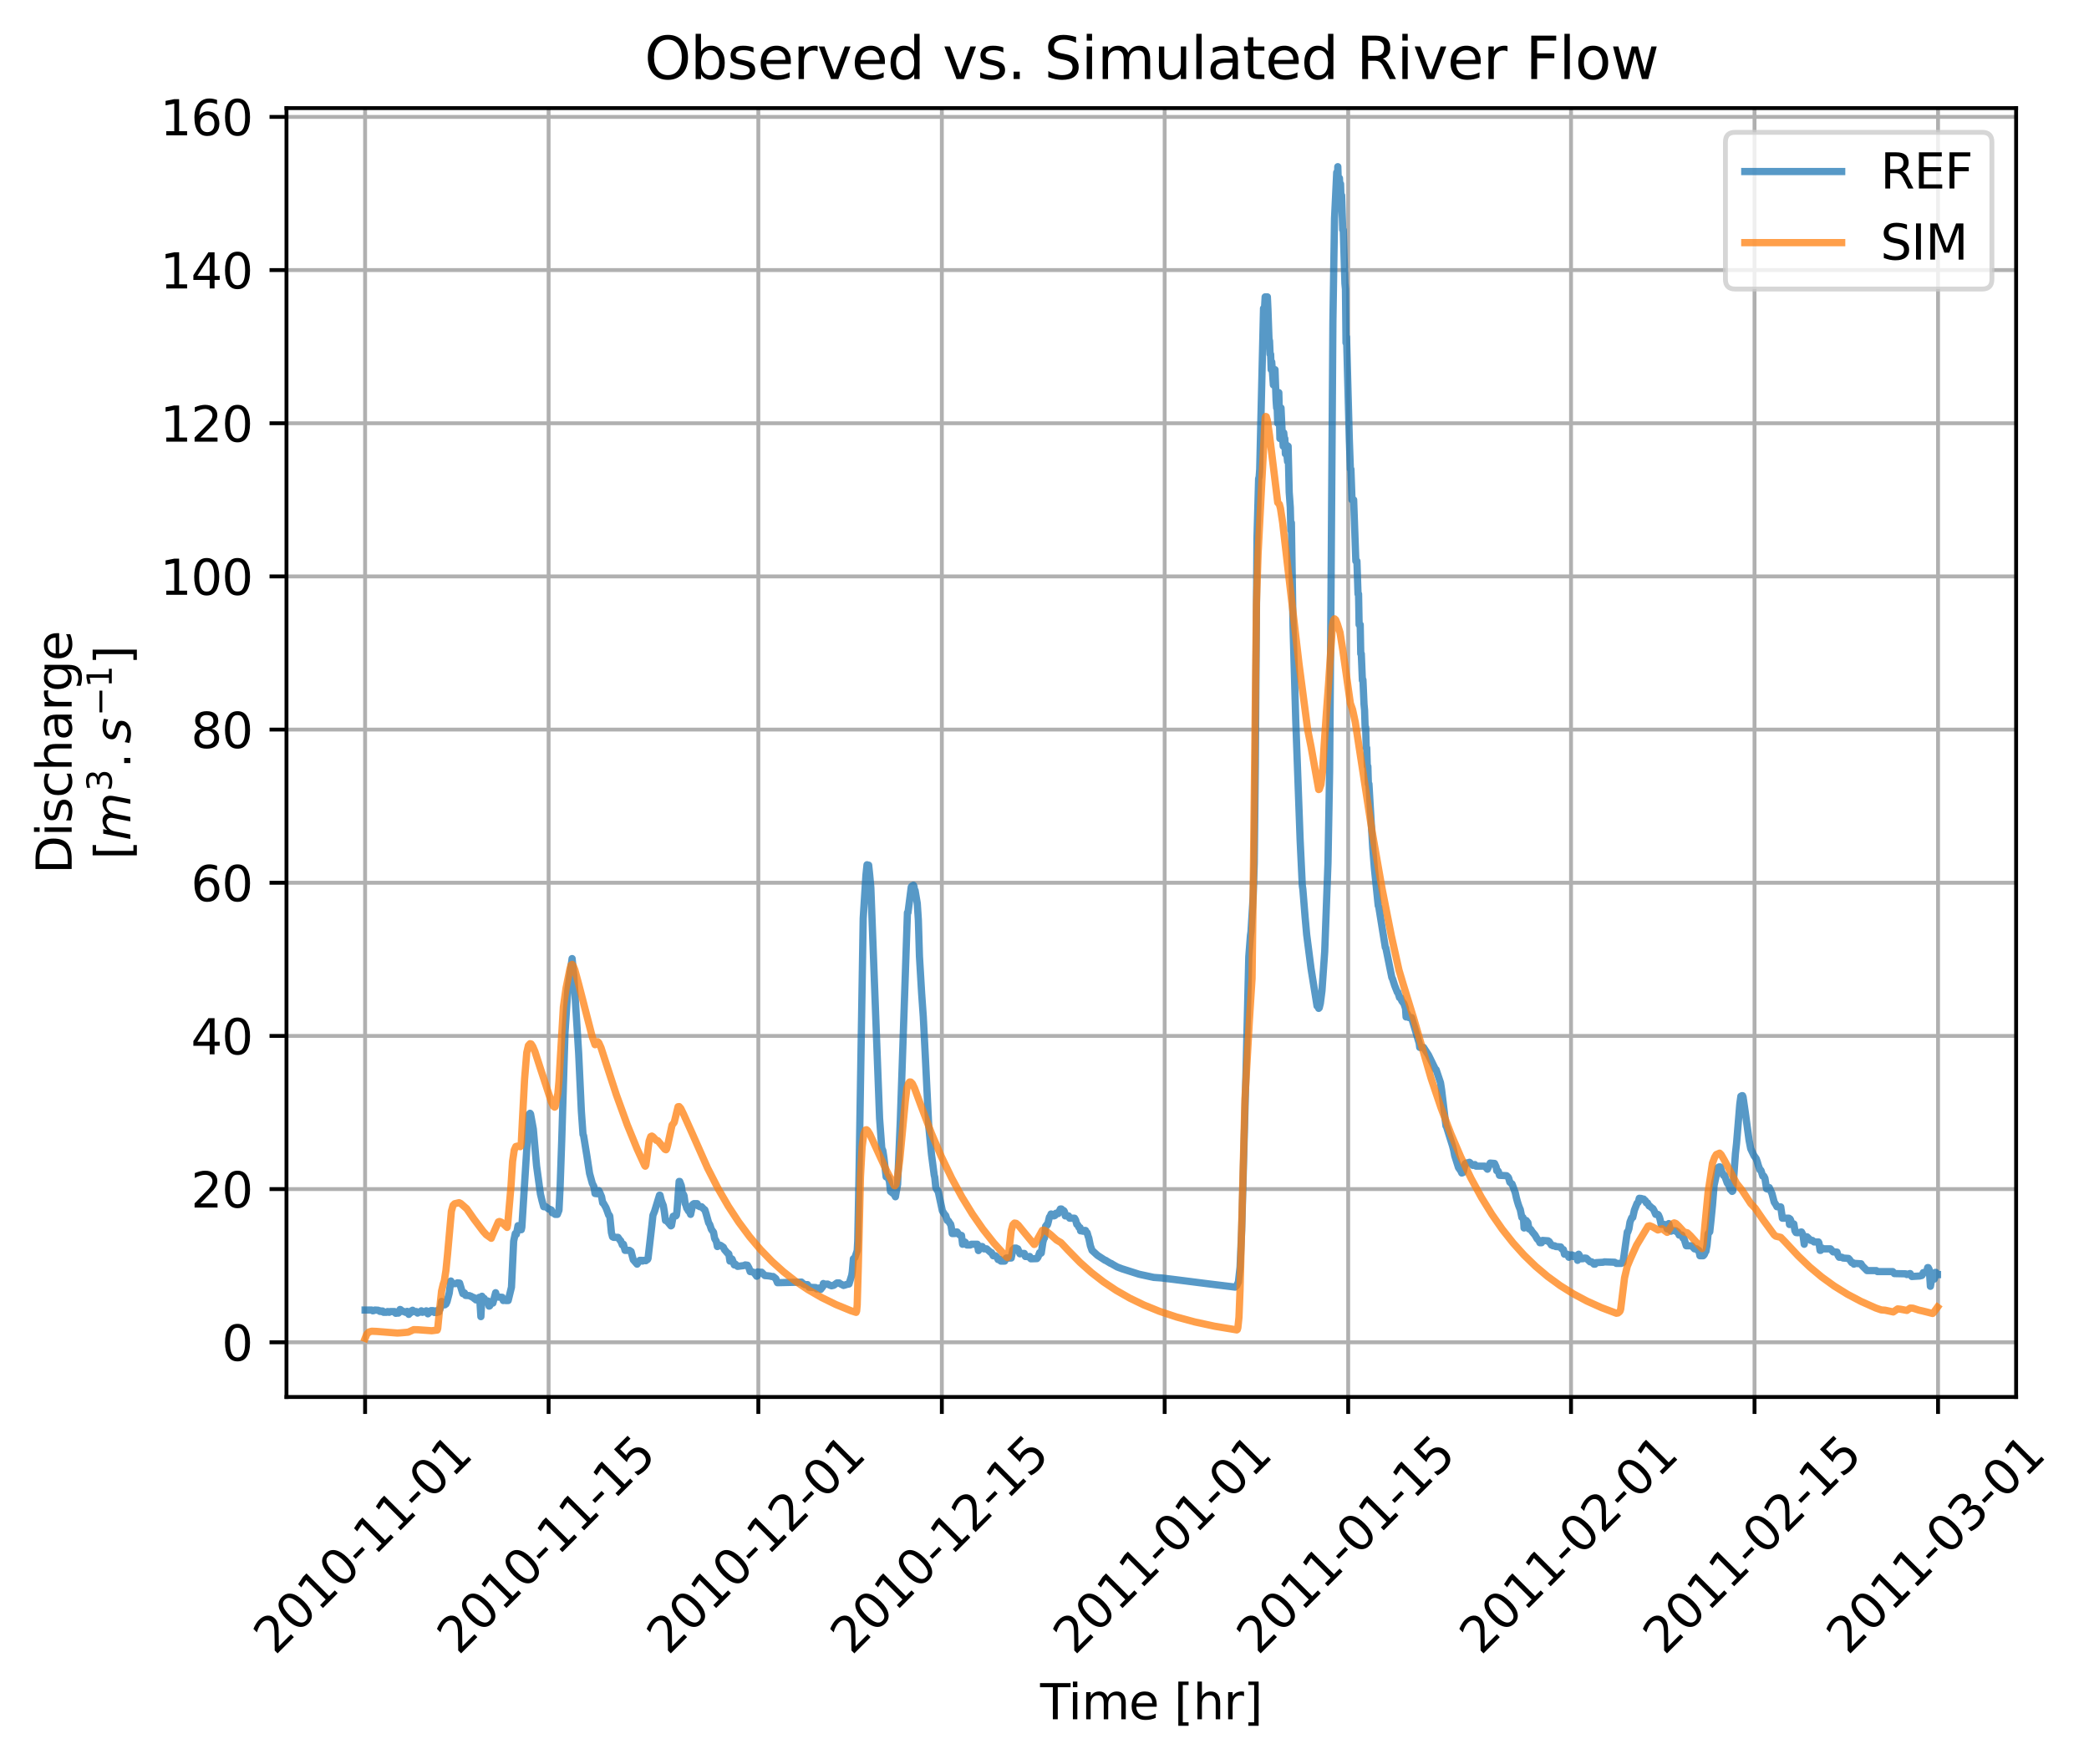 <?xml version="1.0" encoding="utf-8" standalone="no"?>
<!DOCTYPE svg PUBLIC "-//W3C//DTD SVG 1.1//EN"
  "http://www.w3.org/Graphics/SVG/1.1/DTD/svg11.dtd">
<svg xmlns:xlink="http://www.w3.org/1999/xlink" width="431.318pt" height="364.246pt" viewBox="0 0 431.318 364.246" xmlns="http://www.w3.org/2000/svg" version="1.1">
 <defs>
  <style type="text/css">*{stroke-linejoin: round; stroke-linecap: butt}</style>
 </defs>
 <g id="figure_1">
  <g id="patch_1">
   <path d="M 0 364.246 
L 431.318 364.246 
L 431.318 0 
L 0 0 
z
" style="fill: #ffffff"/>
  </g>
  <g id="axes_1">
   <g id="patch_2">
    <path d="M 59.15 288.43 
L 416.27 288.43 
L 416.27 22.318 
L 59.15 22.318 
z
" style="fill: #ffffff"/>
   </g>
   <g id="matplotlib.axis_1">
    <g id="xtick_1">
     <g id="line2d_1">
      <path d="M 75.382 288.43 
L 75.382 22.318 
" clip-path="url(#p072907ef38)" style="fill: none; stroke: #b0b0b0; stroke-width: 0.8; stroke-linecap: square"/>
     </g>
     <g id="line2d_2">
      <defs>
       <path id="m3bd51f52e2" d="M 0 0 
L 0 3.5 
" style="stroke: #000000; stroke-width: 0.8"/>
      </defs>
      <g>
       <use xlink:href="#m3bd51f52e2" x="75.382" y="288.43" style="stroke: #000000; stroke-width: 0.8"/>
      </g>
     </g>
     <g id="text_1">
      <!-- 2010-11-01 -->
      <g transform="translate(56.787 341.897) rotate(-45) scale(0.1 -0.1)">
       <defs>
        <path id="DejaVuSans-32" d="M 1228 531 
L 3431 531 
L 3431 0 
L 469 0 
L 469 531 
Q 828 903 1448 1529 
Q 2069 2156 2228 2338 
Q 2531 2678 2651 2914 
Q 2772 3150 2772 3378 
Q 2772 3750 2511 3984 
Q 2250 4219 1831 4219 
Q 1534 4219 1204 4116 
Q 875 4013 500 3803 
L 500 4441 
Q 881 4594 1212 4672 
Q 1544 4750 1819 4750 
Q 2544 4750 2975 4387 
Q 3406 4025 3406 3419 
Q 3406 3131 3298 2873 
Q 3191 2616 2906 2266 
Q 2828 2175 2409 1742 
Q 1991 1309 1228 531 
z
" transform="scale(0.016)"/>
        <path id="DejaVuSans-30" d="M 2034 4250 
Q 1547 4250 1301 3770 
Q 1056 3291 1056 2328 
Q 1056 1369 1301 889 
Q 1547 409 2034 409 
Q 2525 409 2770 889 
Q 3016 1369 3016 2328 
Q 3016 3291 2770 3770 
Q 2525 4250 2034 4250 
z
M 2034 4750 
Q 2819 4750 3233 4129 
Q 3647 3509 3647 2328 
Q 3647 1150 3233 529 
Q 2819 -91 2034 -91 
Q 1250 -91 836 529 
Q 422 1150 422 2328 
Q 422 3509 836 4129 
Q 1250 4750 2034 4750 
z
" transform="scale(0.016)"/>
        <path id="DejaVuSans-31" d="M 794 531 
L 1825 531 
L 1825 4091 
L 703 3866 
L 703 4441 
L 1819 4666 
L 2450 4666 
L 2450 531 
L 3481 531 
L 3481 0 
L 794 0 
L 794 531 
z
" transform="scale(0.016)"/>
        <path id="DejaVuSans-2d" d="M 313 2009 
L 1997 2009 
L 1997 1497 
L 313 1497 
L 313 2009 
z
" transform="scale(0.016)"/>
       </defs>
       <use xlink:href="#DejaVuSans-32"/>
       <use xlink:href="#DejaVuSans-30" x="63.623"/>
       <use xlink:href="#DejaVuSans-31" x="127.246"/>
       <use xlink:href="#DejaVuSans-30" x="190.869"/>
       <use xlink:href="#DejaVuSans-2d" x="254.492"/>
       <use xlink:href="#DejaVuSans-31" x="290.576"/>
       <use xlink:href="#DejaVuSans-31" x="354.199"/>
       <use xlink:href="#DejaVuSans-2d" x="417.822"/>
       <use xlink:href="#DejaVuSans-30" x="453.906"/>
       <use xlink:href="#DejaVuSans-31" x="517.529"/>
      </g>
     </g>
    </g>
    <g id="xtick_2">
     <g id="line2d_3">
      <path d="M 113.272 288.43 
L 113.272 22.318 
" clip-path="url(#p072907ef38)" style="fill: none; stroke: #b0b0b0; stroke-width: 0.8; stroke-linecap: square"/>
     </g>
     <g id="line2d_4">
      <g>
       <use xlink:href="#m3bd51f52e2" x="113.272" y="288.43" style="stroke: #000000; stroke-width: 0.8"/>
      </g>
     </g>
     <g id="text_2">
      <!-- 2010-11-15 -->
      <g transform="translate(94.676 341.897) rotate(-45) scale(0.1 -0.1)">
       <defs>
        <path id="DejaVuSans-35" d="M 691 4666 
L 3169 4666 
L 3169 4134 
L 1269 4134 
L 1269 2991 
Q 1406 3038 1543 3061 
Q 1681 3084 1819 3084 
Q 2600 3084 3056 2656 
Q 3513 2228 3513 1497 
Q 3513 744 3044 326 
Q 2575 -91 1722 -91 
Q 1428 -91 1123 -41 
Q 819 9 494 109 
L 494 744 
Q 775 591 1075 516 
Q 1375 441 1709 441 
Q 2250 441 2565 725 
Q 2881 1009 2881 1497 
Q 2881 1984 2565 2268 
Q 2250 2553 1709 2553 
Q 1456 2553 1204 2497 
Q 953 2441 691 2322 
L 691 4666 
z
" transform="scale(0.016)"/>
       </defs>
       <use xlink:href="#DejaVuSans-32"/>
       <use xlink:href="#DejaVuSans-30" x="63.623"/>
       <use xlink:href="#DejaVuSans-31" x="127.246"/>
       <use xlink:href="#DejaVuSans-30" x="190.869"/>
       <use xlink:href="#DejaVuSans-2d" x="254.492"/>
       <use xlink:href="#DejaVuSans-31" x="290.576"/>
       <use xlink:href="#DejaVuSans-31" x="354.199"/>
       <use xlink:href="#DejaVuSans-2d" x="417.822"/>
       <use xlink:href="#DejaVuSans-31" x="453.906"/>
       <use xlink:href="#DejaVuSans-35" x="517.529"/>
      </g>
     </g>
    </g>
    <g id="xtick_3">
     <g id="line2d_5">
      <path d="M 156.574 288.43 
L 156.574 22.318 
" clip-path="url(#p072907ef38)" style="fill: none; stroke: #b0b0b0; stroke-width: 0.8; stroke-linecap: square"/>
     </g>
     <g id="line2d_6">
      <g>
       <use xlink:href="#m3bd51f52e2" x="156.574" y="288.43" style="stroke: #000000; stroke-width: 0.8"/>
      </g>
     </g>
     <g id="text_3">
      <!-- 2010-12-01 -->
      <g transform="translate(137.978 341.897) rotate(-45) scale(0.1 -0.1)">
       <use xlink:href="#DejaVuSans-32"/>
       <use xlink:href="#DejaVuSans-30" x="63.623"/>
       <use xlink:href="#DejaVuSans-31" x="127.246"/>
       <use xlink:href="#DejaVuSans-30" x="190.869"/>
       <use xlink:href="#DejaVuSans-2d" x="254.492"/>
       <use xlink:href="#DejaVuSans-31" x="290.576"/>
       <use xlink:href="#DejaVuSans-32" x="354.199"/>
       <use xlink:href="#DejaVuSans-2d" x="417.822"/>
       <use xlink:href="#DejaVuSans-30" x="453.906"/>
       <use xlink:href="#DejaVuSans-31" x="517.529"/>
      </g>
     </g>
    </g>
    <g id="xtick_4">
     <g id="line2d_7">
      <path d="M 194.464 288.43 
L 194.464 22.318 
" clip-path="url(#p072907ef38)" style="fill: none; stroke: #b0b0b0; stroke-width: 0.8; stroke-linecap: square"/>
     </g>
     <g id="line2d_8">
      <g>
       <use xlink:href="#m3bd51f52e2" x="194.464" y="288.43" style="stroke: #000000; stroke-width: 0.8"/>
      </g>
     </g>
     <g id="text_4">
      <!-- 2010-12-15 -->
      <g transform="translate(175.868 341.897) rotate(-45) scale(0.1 -0.1)">
       <use xlink:href="#DejaVuSans-32"/>
       <use xlink:href="#DejaVuSans-30" x="63.623"/>
       <use xlink:href="#DejaVuSans-31" x="127.246"/>
       <use xlink:href="#DejaVuSans-30" x="190.869"/>
       <use xlink:href="#DejaVuSans-2d" x="254.492"/>
       <use xlink:href="#DejaVuSans-31" x="290.576"/>
       <use xlink:href="#DejaVuSans-32" x="354.199"/>
       <use xlink:href="#DejaVuSans-2d" x="417.822"/>
       <use xlink:href="#DejaVuSans-31" x="453.906"/>
       <use xlink:href="#DejaVuSans-35" x="517.529"/>
      </g>
     </g>
    </g>
    <g id="xtick_5">
     <g id="line2d_9">
      <path d="M 240.472 288.43 
L 240.472 22.318 
" clip-path="url(#p072907ef38)" style="fill: none; stroke: #b0b0b0; stroke-width: 0.8; stroke-linecap: square"/>
     </g>
     <g id="line2d_10">
      <g>
       <use xlink:href="#m3bd51f52e2" x="240.472" y="288.43" style="stroke: #000000; stroke-width: 0.8"/>
      </g>
     </g>
     <g id="text_5">
      <!-- 2011-01-01 -->
      <g transform="translate(221.877 341.897) rotate(-45) scale(0.1 -0.1)">
       <use xlink:href="#DejaVuSans-32"/>
       <use xlink:href="#DejaVuSans-30" x="63.623"/>
       <use xlink:href="#DejaVuSans-31" x="127.246"/>
       <use xlink:href="#DejaVuSans-31" x="190.869"/>
       <use xlink:href="#DejaVuSans-2d" x="254.492"/>
       <use xlink:href="#DejaVuSans-30" x="290.576"/>
       <use xlink:href="#DejaVuSans-31" x="354.199"/>
       <use xlink:href="#DejaVuSans-2d" x="417.822"/>
       <use xlink:href="#DejaVuSans-30" x="453.906"/>
       <use xlink:href="#DejaVuSans-31" x="517.529"/>
      </g>
     </g>
    </g>
    <g id="xtick_6">
     <g id="line2d_11">
      <path d="M 278.362 288.43 
L 278.362 22.318 
" clip-path="url(#p072907ef38)" style="fill: none; stroke: #b0b0b0; stroke-width: 0.8; stroke-linecap: square"/>
     </g>
     <g id="line2d_12">
      <g>
       <use xlink:href="#m3bd51f52e2" x="278.362" y="288.43" style="stroke: #000000; stroke-width: 0.8"/>
      </g>
     </g>
     <g id="text_6">
      <!-- 2011-01-15 -->
      <g transform="translate(259.766 341.897) rotate(-45) scale(0.1 -0.1)">
       <use xlink:href="#DejaVuSans-32"/>
       <use xlink:href="#DejaVuSans-30" x="63.623"/>
       <use xlink:href="#DejaVuSans-31" x="127.246"/>
       <use xlink:href="#DejaVuSans-31" x="190.869"/>
       <use xlink:href="#DejaVuSans-2d" x="254.492"/>
       <use xlink:href="#DejaVuSans-30" x="290.576"/>
       <use xlink:href="#DejaVuSans-31" x="354.199"/>
       <use xlink:href="#DejaVuSans-2d" x="417.822"/>
       <use xlink:href="#DejaVuSans-31" x="453.906"/>
       <use xlink:href="#DejaVuSans-35" x="517.529"/>
      </g>
     </g>
    </g>
    <g id="xtick_7">
     <g id="line2d_13">
      <path d="M 324.371 288.43 
L 324.371 22.318 
" clip-path="url(#p072907ef38)" style="fill: none; stroke: #b0b0b0; stroke-width: 0.8; stroke-linecap: square"/>
     </g>
     <g id="line2d_14">
      <g>
       <use xlink:href="#m3bd51f52e2" x="324.371" y="288.43" style="stroke: #000000; stroke-width: 0.8"/>
      </g>
     </g>
     <g id="text_7">
      <!-- 2011-02-01 -->
      <g transform="translate(305.775 341.897) rotate(-45) scale(0.1 -0.1)">
       <use xlink:href="#DejaVuSans-32"/>
       <use xlink:href="#DejaVuSans-30" x="63.623"/>
       <use xlink:href="#DejaVuSans-31" x="127.246"/>
       <use xlink:href="#DejaVuSans-31" x="190.869"/>
       <use xlink:href="#DejaVuSans-2d" x="254.492"/>
       <use xlink:href="#DejaVuSans-30" x="290.576"/>
       <use xlink:href="#DejaVuSans-32" x="354.199"/>
       <use xlink:href="#DejaVuSans-2d" x="417.822"/>
       <use xlink:href="#DejaVuSans-30" x="453.906"/>
       <use xlink:href="#DejaVuSans-31" x="517.529"/>
      </g>
     </g>
    </g>
    <g id="xtick_8">
     <g id="line2d_15">
      <path d="M 362.26 288.43 
L 362.26 22.318 
" clip-path="url(#p072907ef38)" style="fill: none; stroke: #b0b0b0; stroke-width: 0.8; stroke-linecap: square"/>
     </g>
     <g id="line2d_16">
      <g>
       <use xlink:href="#m3bd51f52e2" x="362.26" y="288.43" style="stroke: #000000; stroke-width: 0.8"/>
      </g>
     </g>
     <g id="text_8">
      <!-- 2011-02-15 -->
      <g transform="translate(343.664 341.897) rotate(-45) scale(0.1 -0.1)">
       <use xlink:href="#DejaVuSans-32"/>
       <use xlink:href="#DejaVuSans-30" x="63.623"/>
       <use xlink:href="#DejaVuSans-31" x="127.246"/>
       <use xlink:href="#DejaVuSans-31" x="190.869"/>
       <use xlink:href="#DejaVuSans-2d" x="254.492"/>
       <use xlink:href="#DejaVuSans-30" x="290.576"/>
       <use xlink:href="#DejaVuSans-32" x="354.199"/>
       <use xlink:href="#DejaVuSans-2d" x="417.822"/>
       <use xlink:href="#DejaVuSans-31" x="453.906"/>
       <use xlink:href="#DejaVuSans-35" x="517.529"/>
      </g>
     </g>
    </g>
    <g id="xtick_9">
     <g id="line2d_17">
      <path d="M 400.15 288.43 
L 400.15 22.318 
" clip-path="url(#p072907ef38)" style="fill: none; stroke: #b0b0b0; stroke-width: 0.8; stroke-linecap: square"/>
     </g>
     <g id="line2d_18">
      <g>
       <use xlink:href="#m3bd51f52e2" x="400.15" y="288.43" style="stroke: #000000; stroke-width: 0.8"/>
      </g>
     </g>
     <g id="text_9">
      <!-- 2011-03-01 -->
      <g transform="translate(381.554 341.897) rotate(-45) scale(0.1 -0.1)">
       <defs>
        <path id="DejaVuSans-33" d="M 2597 2516 
Q 3050 2419 3304 2112 
Q 3559 1806 3559 1356 
Q 3559 666 3084 287 
Q 2609 -91 1734 -91 
Q 1441 -91 1130 -33 
Q 819 25 488 141 
L 488 750 
Q 750 597 1062 519 
Q 1375 441 1716 441 
Q 2309 441 2620 675 
Q 2931 909 2931 1356 
Q 2931 1769 2642 2001 
Q 2353 2234 1838 2234 
L 1294 2234 
L 1294 2753 
L 1863 2753 
Q 2328 2753 2575 2939 
Q 2822 3125 2822 3475 
Q 2822 3834 2567 4026 
Q 2313 4219 1838 4219 
Q 1578 4219 1281 4162 
Q 984 4106 628 3988 
L 628 4550 
Q 988 4650 1302 4700 
Q 1616 4750 1894 4750 
Q 2613 4750 3031 4423 
Q 3450 4097 3450 3541 
Q 3450 3153 3228 2886 
Q 3006 2619 2597 2516 
z
" transform="scale(0.016)"/>
       </defs>
       <use xlink:href="#DejaVuSans-32"/>
       <use xlink:href="#DejaVuSans-30" x="63.623"/>
       <use xlink:href="#DejaVuSans-31" x="127.246"/>
       <use xlink:href="#DejaVuSans-31" x="190.869"/>
       <use xlink:href="#DejaVuSans-2d" x="254.492"/>
       <use xlink:href="#DejaVuSans-30" x="290.576"/>
       <use xlink:href="#DejaVuSans-33" x="354.199"/>
       <use xlink:href="#DejaVuSans-2d" x="417.822"/>
       <use xlink:href="#DejaVuSans-30" x="453.906"/>
       <use xlink:href="#DejaVuSans-31" x="517.529"/>
      </g>
     </g>
    </g>
    <g id="text_10">
     <!-- Time [hr] -->
     <g transform="translate(214.761 354.966) scale(0.1 -0.1)">
      <defs>
       <path id="DejaVuSans-54" d="M -19 4666 
L 3928 4666 
L 3928 4134 
L 2272 4134 
L 2272 0 
L 1638 0 
L 1638 4134 
L -19 4134 
L -19 4666 
z
" transform="scale(0.016)"/>
       <path id="DejaVuSans-69" d="M 603 3500 
L 1178 3500 
L 1178 0 
L 603 0 
L 603 3500 
z
M 603 4863 
L 1178 4863 
L 1178 4134 
L 603 4134 
L 603 4863 
z
" transform="scale(0.016)"/>
       <path id="DejaVuSans-6d" d="M 3328 2828 
Q 3544 3216 3844 3400 
Q 4144 3584 4550 3584 
Q 5097 3584 5394 3201 
Q 5691 2819 5691 2113 
L 5691 0 
L 5113 0 
L 5113 2094 
Q 5113 2597 4934 2840 
Q 4756 3084 4391 3084 
Q 3944 3084 3684 2787 
Q 3425 2491 3425 1978 
L 3425 0 
L 2847 0 
L 2847 2094 
Q 2847 2600 2669 2842 
Q 2491 3084 2119 3084 
Q 1678 3084 1418 2786 
Q 1159 2488 1159 1978 
L 1159 0 
L 581 0 
L 581 3500 
L 1159 3500 
L 1159 2956 
Q 1356 3278 1631 3431 
Q 1906 3584 2284 3584 
Q 2666 3584 2933 3390 
Q 3200 3197 3328 2828 
z
" transform="scale(0.016)"/>
       <path id="DejaVuSans-65" d="M 3597 1894 
L 3597 1613 
L 953 1613 
Q 991 1019 1311 708 
Q 1631 397 2203 397 
Q 2534 397 2845 478 
Q 3156 559 3463 722 
L 3463 178 
Q 3153 47 2828 -22 
Q 2503 -91 2169 -91 
Q 1331 -91 842 396 
Q 353 884 353 1716 
Q 353 2575 817 3079 
Q 1281 3584 2069 3584 
Q 2775 3584 3186 3129 
Q 3597 2675 3597 1894 
z
M 3022 2063 
Q 3016 2534 2758 2815 
Q 2500 3097 2075 3097 
Q 1594 3097 1305 2825 
Q 1016 2553 972 2059 
L 3022 2063 
z
" transform="scale(0.016)"/>
       <path id="DejaVuSans-20" transform="scale(0.016)"/>
       <path id="DejaVuSans-5b" d="M 550 4863 
L 1875 4863 
L 1875 4416 
L 1125 4416 
L 1125 -397 
L 1875 -397 
L 1875 -844 
L 550 -844 
L 550 4863 
z
" transform="scale(0.016)"/>
       <path id="DejaVuSans-68" d="M 3513 2113 
L 3513 0 
L 2938 0 
L 2938 2094 
Q 2938 2591 2744 2837 
Q 2550 3084 2163 3084 
Q 1697 3084 1428 2787 
Q 1159 2491 1159 1978 
L 1159 0 
L 581 0 
L 581 4863 
L 1159 4863 
L 1159 2956 
Q 1366 3272 1645 3428 
Q 1925 3584 2291 3584 
Q 2894 3584 3203 3211 
Q 3513 2838 3513 2113 
z
" transform="scale(0.016)"/>
       <path id="DejaVuSans-72" d="M 2631 2963 
Q 2534 3019 2420 3045 
Q 2306 3072 2169 3072 
Q 1681 3072 1420 2755 
Q 1159 2438 1159 1844 
L 1159 0 
L 581 0 
L 581 3500 
L 1159 3500 
L 1159 2956 
Q 1341 3275 1631 3429 
Q 1922 3584 2338 3584 
Q 2397 3584 2469 3576 
Q 2541 3569 2628 3553 
L 2631 2963 
z
" transform="scale(0.016)"/>
       <path id="DejaVuSans-5d" d="M 1947 4863 
L 1947 -844 
L 622 -844 
L 622 -397 
L 1369 -397 
L 1369 4416 
L 622 4416 
L 622 4863 
L 1947 4863 
z
" transform="scale(0.016)"/>
      </defs>
      <use xlink:href="#DejaVuSans-54"/>
      <use xlink:href="#DejaVuSans-69" x="57.959"/>
      <use xlink:href="#DejaVuSans-6d" x="85.742"/>
      <use xlink:href="#DejaVuSans-65" x="183.154"/>
      <use xlink:href="#DejaVuSans-20" x="244.678"/>
      <use xlink:href="#DejaVuSans-5b" x="276.465"/>
      <use xlink:href="#DejaVuSans-68" x="315.479"/>
      <use xlink:href="#DejaVuSans-72" x="378.857"/>
      <use xlink:href="#DejaVuSans-5d" x="419.971"/>
     </g>
    </g>
   </g>
   <g id="matplotlib.axis_2">
    <g id="ytick_1">
     <g id="line2d_19">
      <path d="M 59.15 277.134 
L 416.27 277.134 
" clip-path="url(#p072907ef38)" style="fill: none; stroke: #b0b0b0; stroke-width: 0.8; stroke-linecap: square"/>
     </g>
     <g id="line2d_20">
      <defs>
       <path id="mb13aeb20a6" d="M 0 0 
L -3.5 0 
" style="stroke: #000000; stroke-width: 0.8"/>
      </defs>
      <g>
       <use xlink:href="#mb13aeb20a6" x="59.15" y="277.134" style="stroke: #000000; stroke-width: 0.8"/>
      </g>
     </g>
     <g id="text_11">
      <!-- 0 -->
      <g transform="translate(45.787 280.933) scale(0.1 -0.1)">
       <use xlink:href="#DejaVuSans-30"/>
      </g>
     </g>
    </g>
    <g id="ytick_2">
     <g id="line2d_21">
      <path d="M 59.15 245.509 
L 416.27 245.509 
" clip-path="url(#p072907ef38)" style="fill: none; stroke: #b0b0b0; stroke-width: 0.8; stroke-linecap: square"/>
     </g>
     <g id="line2d_22">
      <g>
       <use xlink:href="#mb13aeb20a6" x="59.15" y="245.509" style="stroke: #000000; stroke-width: 0.8"/>
      </g>
     </g>
     <g id="text_12">
      <!-- 20 -->
      <g transform="translate(39.425 249.308) scale(0.1 -0.1)">
       <use xlink:href="#DejaVuSans-32"/>
       <use xlink:href="#DejaVuSans-30" x="63.623"/>
      </g>
     </g>
    </g>
    <g id="ytick_3">
     <g id="line2d_23">
      <path d="M 59.15 213.884 
L 416.27 213.884 
" clip-path="url(#p072907ef38)" style="fill: none; stroke: #b0b0b0; stroke-width: 0.8; stroke-linecap: square"/>
     </g>
     <g id="line2d_24">
      <g>
       <use xlink:href="#mb13aeb20a6" x="59.15" y="213.884" style="stroke: #000000; stroke-width: 0.8"/>
      </g>
     </g>
     <g id="text_13">
      <!-- 40 -->
      <g transform="translate(39.425 217.684) scale(0.1 -0.1)">
       <defs>
        <path id="DejaVuSans-34" d="M 2419 4116 
L 825 1625 
L 2419 1625 
L 2419 4116 
z
M 2253 4666 
L 3047 4666 
L 3047 1625 
L 3713 1625 
L 3713 1100 
L 3047 1100 
L 3047 0 
L 2419 0 
L 2419 1100 
L 313 1100 
L 313 1709 
L 2253 4666 
z
" transform="scale(0.016)"/>
       </defs>
       <use xlink:href="#DejaVuSans-34"/>
       <use xlink:href="#DejaVuSans-30" x="63.623"/>
      </g>
     </g>
    </g>
    <g id="ytick_4">
     <g id="line2d_25">
      <path d="M 59.15 182.26 
L 416.27 182.26 
" clip-path="url(#p072907ef38)" style="fill: none; stroke: #b0b0b0; stroke-width: 0.8; stroke-linecap: square"/>
     </g>
     <g id="line2d_26">
      <g>
       <use xlink:href="#mb13aeb20a6" x="59.15" y="182.26" style="stroke: #000000; stroke-width: 0.8"/>
      </g>
     </g>
     <g id="text_14">
      <!-- 60 -->
      <g transform="translate(39.425 186.059) scale(0.1 -0.1)">
       <defs>
        <path id="DejaVuSans-36" d="M 2113 2584 
Q 1688 2584 1439 2293 
Q 1191 2003 1191 1497 
Q 1191 994 1439 701 
Q 1688 409 2113 409 
Q 2538 409 2786 701 
Q 3034 994 3034 1497 
Q 3034 2003 2786 2293 
Q 2538 2584 2113 2584 
z
M 3366 4563 
L 3366 3988 
Q 3128 4100 2886 4159 
Q 2644 4219 2406 4219 
Q 1781 4219 1451 3797 
Q 1122 3375 1075 2522 
Q 1259 2794 1537 2939 
Q 1816 3084 2150 3084 
Q 2853 3084 3261 2657 
Q 3669 2231 3669 1497 
Q 3669 778 3244 343 
Q 2819 -91 2113 -91 
Q 1303 -91 875 529 
Q 447 1150 447 2328 
Q 447 3434 972 4092 
Q 1497 4750 2381 4750 
Q 2619 4750 2861 4703 
Q 3103 4656 3366 4563 
z
" transform="scale(0.016)"/>
       </defs>
       <use xlink:href="#DejaVuSans-36"/>
       <use xlink:href="#DejaVuSans-30" x="63.623"/>
      </g>
     </g>
    </g>
    <g id="ytick_5">
     <g id="line2d_27">
      <path d="M 59.15 150.635 
L 416.27 150.635 
" clip-path="url(#p072907ef38)" style="fill: none; stroke: #b0b0b0; stroke-width: 0.8; stroke-linecap: square"/>
     </g>
     <g id="line2d_28">
      <g>
       <use xlink:href="#mb13aeb20a6" x="59.15" y="150.635" style="stroke: #000000; stroke-width: 0.8"/>
      </g>
     </g>
     <g id="text_15">
      <!-- 80 -->
      <g transform="translate(39.425 154.434) scale(0.1 -0.1)">
       <defs>
        <path id="DejaVuSans-38" d="M 2034 2216 
Q 1584 2216 1326 1975 
Q 1069 1734 1069 1313 
Q 1069 891 1326 650 
Q 1584 409 2034 409 
Q 2484 409 2743 651 
Q 3003 894 3003 1313 
Q 3003 1734 2745 1975 
Q 2488 2216 2034 2216 
z
M 1403 2484 
Q 997 2584 770 2862 
Q 544 3141 544 3541 
Q 544 4100 942 4425 
Q 1341 4750 2034 4750 
Q 2731 4750 3128 4425 
Q 3525 4100 3525 3541 
Q 3525 3141 3298 2862 
Q 3072 2584 2669 2484 
Q 3125 2378 3379 2068 
Q 3634 1759 3634 1313 
Q 3634 634 3220 271 
Q 2806 -91 2034 -91 
Q 1263 -91 848 271 
Q 434 634 434 1313 
Q 434 1759 690 2068 
Q 947 2378 1403 2484 
z
M 1172 3481 
Q 1172 3119 1398 2916 
Q 1625 2713 2034 2713 
Q 2441 2713 2670 2916 
Q 2900 3119 2900 3481 
Q 2900 3844 2670 4047 
Q 2441 4250 2034 4250 
Q 1625 4250 1398 4047 
Q 1172 3844 1172 3481 
z
" transform="scale(0.016)"/>
       </defs>
       <use xlink:href="#DejaVuSans-38"/>
       <use xlink:href="#DejaVuSans-30" x="63.623"/>
      </g>
     </g>
    </g>
    <g id="ytick_6">
     <g id="line2d_29">
      <path d="M 59.15 119.01 
L 416.27 119.01 
" clip-path="url(#p072907ef38)" style="fill: none; stroke: #b0b0b0; stroke-width: 0.8; stroke-linecap: square"/>
     </g>
     <g id="line2d_30">
      <g>
       <use xlink:href="#mb13aeb20a6" x="59.15" y="119.01" style="stroke: #000000; stroke-width: 0.8"/>
      </g>
     </g>
     <g id="text_16">
      <!-- 100 -->
      <g transform="translate(33.062 122.809) scale(0.1 -0.1)">
       <use xlink:href="#DejaVuSans-31"/>
       <use xlink:href="#DejaVuSans-30" x="63.623"/>
       <use xlink:href="#DejaVuSans-30" x="127.246"/>
      </g>
     </g>
    </g>
    <g id="ytick_7">
     <g id="line2d_31">
      <path d="M 59.15 87.386 
L 416.27 87.386 
" clip-path="url(#p072907ef38)" style="fill: none; stroke: #b0b0b0; stroke-width: 0.8; stroke-linecap: square"/>
     </g>
     <g id="line2d_32">
      <g>
       <use xlink:href="#mb13aeb20a6" x="59.15" y="87.386" style="stroke: #000000; stroke-width: 0.8"/>
      </g>
     </g>
     <g id="text_17">
      <!-- 120 -->
      <g transform="translate(33.062 91.185) scale(0.1 -0.1)">
       <use xlink:href="#DejaVuSans-31"/>
       <use xlink:href="#DejaVuSans-32" x="63.623"/>
       <use xlink:href="#DejaVuSans-30" x="127.246"/>
      </g>
     </g>
    </g>
    <g id="ytick_8">
     <g id="line2d_33">
      <path d="M 59.15 55.761 
L 416.27 55.761 
" clip-path="url(#p072907ef38)" style="fill: none; stroke: #b0b0b0; stroke-width: 0.8; stroke-linecap: square"/>
     </g>
     <g id="line2d_34">
      <g>
       <use xlink:href="#mb13aeb20a6" x="59.15" y="55.761" style="stroke: #000000; stroke-width: 0.8"/>
      </g>
     </g>
     <g id="text_18">
      <!-- 140 -->
      <g transform="translate(33.062 59.56) scale(0.1 -0.1)">
       <use xlink:href="#DejaVuSans-31"/>
       <use xlink:href="#DejaVuSans-34" x="63.623"/>
       <use xlink:href="#DejaVuSans-30" x="127.246"/>
      </g>
     </g>
    </g>
    <g id="ytick_9">
     <g id="line2d_35">
      <path d="M 59.15 24.136 
L 416.27 24.136 
" clip-path="url(#p072907ef38)" style="fill: none; stroke: #b0b0b0; stroke-width: 0.8; stroke-linecap: square"/>
     </g>
     <g id="line2d_36">
      <g>
       <use xlink:href="#mb13aeb20a6" x="59.15" y="24.136" style="stroke: #000000; stroke-width: 0.8"/>
      </g>
     </g>
     <g id="text_19">
      <!-- 160 -->
      <g transform="translate(33.062 27.935) scale(0.1 -0.1)">
       <use xlink:href="#DejaVuSans-31"/>
       <use xlink:href="#DejaVuSans-36" x="63.623"/>
       <use xlink:href="#DejaVuSans-30" x="127.246"/>
      </g>
     </g>
    </g>
    <g id="text_20">
     <!-- Discharge -->
     <g transform="translate(14.798 180.419) rotate(-90) scale(0.1 -0.1)">
      <defs>
       <path id="DejaVuSans-44" d="M 1259 4147 
L 1259 519 
L 2022 519 
Q 2988 519 3436 956 
Q 3884 1394 3884 2338 
Q 3884 3275 3436 3711 
Q 2988 4147 2022 4147 
L 1259 4147 
z
M 628 4666 
L 1925 4666 
Q 3281 4666 3915 4102 
Q 4550 3538 4550 2338 
Q 4550 1131 3912 565 
Q 3275 0 1925 0 
L 628 0 
L 628 4666 
z
" transform="scale(0.016)"/>
       <path id="DejaVuSans-73" d="M 2834 3397 
L 2834 2853 
Q 2591 2978 2328 3040 
Q 2066 3103 1784 3103 
Q 1356 3103 1142 2972 
Q 928 2841 928 2578 
Q 928 2378 1081 2264 
Q 1234 2150 1697 2047 
L 1894 2003 
Q 2506 1872 2764 1633 
Q 3022 1394 3022 966 
Q 3022 478 2636 193 
Q 2250 -91 1575 -91 
Q 1294 -91 989 -36 
Q 684 19 347 128 
L 347 722 
Q 666 556 975 473 
Q 1284 391 1588 391 
Q 1994 391 2212 530 
Q 2431 669 2431 922 
Q 2431 1156 2273 1281 
Q 2116 1406 1581 1522 
L 1381 1569 
Q 847 1681 609 1914 
Q 372 2147 372 2553 
Q 372 3047 722 3315 
Q 1072 3584 1716 3584 
Q 2034 3584 2315 3537 
Q 2597 3491 2834 3397 
z
" transform="scale(0.016)"/>
       <path id="DejaVuSans-63" d="M 3122 3366 
L 3122 2828 
Q 2878 2963 2633 3030 
Q 2388 3097 2138 3097 
Q 1578 3097 1268 2742 
Q 959 2388 959 1747 
Q 959 1106 1268 751 
Q 1578 397 2138 397 
Q 2388 397 2633 464 
Q 2878 531 3122 666 
L 3122 134 
Q 2881 22 2623 -34 
Q 2366 -91 2075 -91 
Q 1284 -91 818 406 
Q 353 903 353 1747 
Q 353 2603 823 3093 
Q 1294 3584 2113 3584 
Q 2378 3584 2631 3529 
Q 2884 3475 3122 3366 
z
" transform="scale(0.016)"/>
       <path id="DejaVuSans-61" d="M 2194 1759 
Q 1497 1759 1228 1600 
Q 959 1441 959 1056 
Q 959 750 1161 570 
Q 1363 391 1709 391 
Q 2188 391 2477 730 
Q 2766 1069 2766 1631 
L 2766 1759 
L 2194 1759 
z
M 3341 1997 
L 3341 0 
L 2766 0 
L 2766 531 
Q 2569 213 2275 61 
Q 1981 -91 1556 -91 
Q 1019 -91 701 211 
Q 384 513 384 1019 
Q 384 1609 779 1909 
Q 1175 2209 1959 2209 
L 2766 2209 
L 2766 2266 
Q 2766 2663 2505 2880 
Q 2244 3097 1772 3097 
Q 1472 3097 1187 3025 
Q 903 2953 641 2809 
L 641 3341 
Q 956 3463 1253 3523 
Q 1550 3584 1831 3584 
Q 2591 3584 2966 3190 
Q 3341 2797 3341 1997 
z
" transform="scale(0.016)"/>
       <path id="DejaVuSans-67" d="M 2906 1791 
Q 2906 2416 2648 2759 
Q 2391 3103 1925 3103 
Q 1463 3103 1205 2759 
Q 947 2416 947 1791 
Q 947 1169 1205 825 
Q 1463 481 1925 481 
Q 2391 481 2648 825 
Q 2906 1169 2906 1791 
z
M 3481 434 
Q 3481 -459 3084 -895 
Q 2688 -1331 1869 -1331 
Q 1566 -1331 1297 -1286 
Q 1028 -1241 775 -1147 
L 775 -588 
Q 1028 -725 1275 -790 
Q 1522 -856 1778 -856 
Q 2344 -856 2625 -561 
Q 2906 -266 2906 331 
L 2906 616 
Q 2728 306 2450 153 
Q 2172 0 1784 0 
Q 1141 0 747 490 
Q 353 981 353 1791 
Q 353 2603 747 3093 
Q 1141 3584 1784 3584 
Q 2172 3584 2450 3431 
Q 2728 3278 2906 2969 
L 2906 3500 
L 3481 3500 
L 3481 434 
z
" transform="scale(0.016)"/>
      </defs>
      <use xlink:href="#DejaVuSans-44"/>
      <use xlink:href="#DejaVuSans-69" x="77.002"/>
      <use xlink:href="#DejaVuSans-73" x="104.785"/>
      <use xlink:href="#DejaVuSans-63" x="156.885"/>
      <use xlink:href="#DejaVuSans-68" x="211.865"/>
      <use xlink:href="#DejaVuSans-61" x="275.244"/>
      <use xlink:href="#DejaVuSans-72" x="336.523"/>
      <use xlink:href="#DejaVuSans-67" x="375.887"/>
      <use xlink:href="#DejaVuSans-65" x="439.363"/>
     </g>
     <!-- [$m^3.s^{-1}$] -->
     <g transform="translate(26.983 177.474) rotate(-90) scale(0.1 -0.1)">
      <defs>
       <path id="DejaVuSans-Oblique-6d" d="M 5747 2113 
L 5338 0 
L 4763 0 
L 5166 2094 
Q 5191 2228 5203 2325 
Q 5216 2422 5216 2491 
Q 5216 2772 5059 2928 
Q 4903 3084 4622 3084 
Q 4203 3084 3875 2770 
Q 3547 2456 3450 1953 
L 3066 0 
L 2491 0 
L 2900 2094 
Q 2925 2209 2937 2307 
Q 2950 2406 2950 2484 
Q 2950 2769 2794 2926 
Q 2638 3084 2363 3084 
Q 1938 3084 1609 2770 
Q 1281 2456 1184 1953 
L 800 0 
L 225 0 
L 909 3500 
L 1484 3500 
L 1375 2956 
Q 1609 3263 1923 3423 
Q 2238 3584 2597 3584 
Q 2978 3584 3223 3384 
Q 3469 3184 3519 2828 
Q 3781 3197 4126 3390 
Q 4472 3584 4856 3584 
Q 5306 3584 5551 3325 
Q 5797 3066 5797 2591 
Q 5797 2488 5784 2364 
Q 5772 2241 5747 2113 
z
" transform="scale(0.016)"/>
       <path id="DejaVuSans-2e" d="M 684 794 
L 1344 794 
L 1344 0 
L 684 0 
L 684 794 
z
" transform="scale(0.016)"/>
       <path id="DejaVuSans-Oblique-73" d="M 3200 3397 
L 3091 2853 
Q 2863 2978 2609 3040 
Q 2356 3103 2088 3103 
Q 1634 3103 1373 2948 
Q 1113 2794 1113 2528 
Q 1113 2219 1719 2053 
Q 1766 2041 1788 2034 
L 1972 1978 
Q 2547 1819 2739 1644 
Q 2931 1469 2931 1166 
Q 2931 609 2489 259 
Q 2047 -91 1331 -91 
Q 1053 -91 747 -37 
Q 441 16 72 128 
L 184 722 
Q 500 559 806 475 
Q 1113 391 1394 391 
Q 1816 391 2080 572 
Q 2344 753 2344 1031 
Q 2344 1331 1650 1516 
L 1591 1531 
L 1394 1581 
Q 956 1697 753 1886 
Q 550 2075 550 2369 
Q 550 2928 970 3256 
Q 1391 3584 2113 3584 
Q 2397 3584 2667 3537 
Q 2938 3491 3200 3397 
z
" transform="scale(0.016)"/>
       <path id="DejaVuSans-2212" d="M 678 2272 
L 4684 2272 
L 4684 1741 
L 678 1741 
L 678 2272 
z
" transform="scale(0.016)"/>
      </defs>
      <use xlink:href="#DejaVuSans-5b" transform="translate(0 0.766)"/>
      <use xlink:href="#DejaVuSans-Oblique-6d" transform="translate(39.014 0.766)"/>
      <use xlink:href="#DejaVuSans-33" transform="translate(141.076 39.047) scale(0.7)"/>
      <use xlink:href="#DejaVuSans-2e" transform="translate(188.346 0.766)"/>
      <use xlink:href="#DejaVuSans-Oblique-73" transform="translate(239.616 0.766)"/>
      <use xlink:href="#DejaVuSans-2212" transform="translate(296.365 39.047) scale(0.7)"/>
      <use xlink:href="#DejaVuSans-31" transform="translate(355.018 39.047) scale(0.7)"/>
      <use xlink:href="#DejaVuSans-5d" transform="translate(402.288 0.766)"/>
     </g>
    </g>
   </g>
   <g id="line2d_37">
    <path d="M 75.382 270.477 
L 76.736 270.477 
L 76.961 270.635 
L 77.187 270.595 
L 77.412 270.477 
L 78.089 270.516 
L 78.427 270.754 
L 78.54 270.635 
L 78.765 270.793 
L 78.878 270.793 
L 78.991 270.674 
L 79.216 270.951 
L 79.78 270.951 
L 80.006 270.793 
L 80.119 270.793 
L 80.344 270.951 
L 80.57 270.793 
L 81.472 270.793 
L 81.697 271.149 
L 81.81 271.149 
L 81.923 270.872 
L 82.148 271.109 
L 82.261 271.109 
L 82.487 270.833 
L 82.599 270.358 
L 82.712 270.398 
L 83.051 270.754 
L 83.163 270.714 
L 83.502 270.833 
L 83.727 270.951 
L 84.065 270.754 
L 84.404 271.375 
L 84.516 270.991 
L 84.742 271.07 
L 84.968 270.635 
L 85.08 270.635 
L 85.193 270.516 
L 85.419 270.793 
L 85.982 270.793 
L 86.208 271.109 
L 86.434 270.951 
L 86.772 270.912 
L 86.997 270.635 
L 87.223 270.951 
L 87.336 270.793 
L 87.561 270.872 
L 87.674 270.793 
L 87.787 270.872 
L 88.012 270.635 
L 88.351 271.26 
L 88.463 270.991 
L 88.576 271.07 
L 88.914 270.635 
L 89.027 270.595 
L 89.14 270.793 
L 89.365 270.595 
L 89.704 270.991 
L 89.929 270.635 
L 90.155 270.991 
L 90.493 270.674 
L 90.606 270.872 
L 90.719 270.279 
L 90.831 270.358 
L 91.057 269.681 
L 91.17 268.706 
L 91.282 268.75 
L 91.508 269.038 
L 91.621 269.196 
L 91.734 269.117 
L 91.846 269.402 
L 91.959 269.156 
L 92.072 269.236 
L 92.297 268.75 
L 92.748 266.995 
L 93.087 264.484 
L 93.312 265.053 
L 94.214 265.006 
L 94.44 264.863 
L 94.891 264.911 
L 95.342 266.402 
L 95.568 267.093 
L 95.68 267.093 
L 95.793 266.903 
L 95.906 266.951 
L 96.131 267.457 
L 96.921 267.501 
L 97.146 267.631 
L 97.259 267.631 
L 97.485 267.805 
L 97.71 267.852 
L 97.936 268.124 
L 98.048 267.994 
L 98.274 268.386 
L 98.387 268.081 
L 98.612 268.168 
L 98.725 268.168 
L 98.951 267.855 
L 99.063 268.342 
L 99.289 271.837 
L 99.514 267.631 
L 99.627 268.521 
L 99.74 268.567 
L 99.965 268.073 
L 100.417 268.864 
L 100.642 268.824 
L 100.755 268.611 
L 100.98 269.67 
L 101.093 269.631 
L 101.431 269.038 
L 101.77 269.038 
L 102.334 266.9 
L 102.559 267.76 
L 102.897 267.805 
L 103.687 267.849 
L 103.912 268.516 
L 104.138 268.429 
L 104.363 268.516 
L 104.927 268.516 
L 105.604 265.752 
L 106.055 256.261 
L 106.393 254.68 
L 106.619 254.838 
L 106.957 253.059 
L 107.183 253.415 
L 107.408 253.89 
L 107.634 253.89 
L 107.746 253.376 
L 109.212 230.092 
L 109.438 229.855 
L 109.551 230.013 
L 110.114 233.096 
L 110.791 240.726 
L 111.58 246.497 
L 111.919 247.92 
L 112.257 249.146 
L 112.708 249.146 
L 113.272 249.62 
L 113.497 249.66 
L 113.723 249.778 
L 113.836 249.818 
L 114.061 250.411 
L 114.287 250.411 
L 114.625 250.727 
L 115.076 250.727 
L 115.414 249.857 
L 115.64 245.272 
L 115.978 235.547 
L 116.655 213.291 
L 117.219 204.595 
L 118.121 197.914 
L 118.459 201.234 
L 119.474 217.403 
L 120.038 229.46 
L 120.376 234.243 
L 120.489 234.44 
L 121.166 238.591 
L 121.729 242.268 
L 122.293 244.323 
L 122.632 244.995 
L 122.857 246.418 
L 123.195 246.458 
L 123.308 246.458 
L 123.421 246.3 
L 123.646 245.825 
L 123.872 246.3 
L 124.21 247.09 
L 124.436 248.355 
L 124.549 248.355 
L 125 249.146 
L 125.112 249.344 
L 125.338 249.937 
L 125.676 250.885 
L 125.789 250.885 
L 125.902 251.083 
L 126.24 254.483 
L 126.466 255.352 
L 126.691 255.471 
L 127.593 255.471 
L 128.044 256.103 
L 128.157 256.182 
L 128.495 257.052 
L 128.608 257.052 
L 128.721 256.894 
L 129.059 258.159 
L 129.961 258.159 
L 130.3 258.396 
L 130.751 260.096 
L 131.54 261.005 
L 132.104 260.215 
L 132.442 260.215 
L 132.668 260.373 
L 132.893 260.215 
L 133.344 260.294 
L 133.57 260.056 
L 133.683 260.056 
L 133.795 259.859 
L 134.585 253.02 
L 134.81 250.925 
L 135.149 250.095 
L 136.164 246.774 
L 136.276 246.774 
L 136.502 247.723 
L 136.727 248.355 
L 136.953 248.909 
L 137.178 250.253 
L 137.404 251.992 
L 137.629 251.992 
L 138.532 253.099 
L 138.644 253.02 
L 138.983 251.122 
L 139.208 251.043 
L 139.547 251.043 
L 139.659 250.885 
L 139.772 250.055 
L 140.223 243.928 
L 140.336 243.928 
L 140.674 244.798 
L 140.9 246.458 
L 141.125 246.616 
L 141.238 246.893 
L 141.464 248.513 
L 141.576 248.672 
L 141.802 249.462 
L 141.915 249.581 
L 142.14 250.016 
L 142.366 250.213 
L 142.591 250.727 
L 143.042 248.672 
L 143.268 248.513 
L 143.944 248.513 
L 144.17 248.988 
L 144.283 248.988 
L 144.508 249.146 
L 144.847 249.146 
L 145.298 249.62 
L 145.523 249.778 
L 145.749 250.45 
L 146.312 252.467 
L 146.538 252.822 
L 146.876 253.811 
L 147.102 254.127 
L 147.327 254.443 
L 147.553 255.708 
L 147.778 256.103 
L 147.891 256.261 
L 148.117 257.368 
L 148.568 257.052 
L 148.793 257.131 
L 149.357 257.526 
L 149.583 258.001 
L 150.259 258.791 
L 150.372 258.791 
L 150.485 258.91 
L 150.71 260.373 
L 150.823 260.056 
L 150.936 259.819 
L 151.161 259.977 
L 151.613 261.163 
L 151.838 261.005 
L 152.289 261.464 
L 153.642 261.29 
L 153.868 261.163 
L 154.319 261.223 
L 154.657 261.832 
L 154.883 262.539 
L 155.334 262.583 
L 155.559 262.713 
L 155.672 262.713 
L 156.236 263.499 
L 156.349 263.445 
L 156.461 262.594 
L 156.687 262.681 
L 157.251 262.666 
L 157.927 263.361 
L 158.379 263.393 
L 159.055 263.472 
L 159.281 263.551 
L 159.619 263.551 
L 159.844 263.725 
L 160.183 264.002 
L 160.521 264.832 
L 165.144 264.721 
L 165.483 264.705 
L 165.821 265.069 
L 165.934 265.069 
L 166.159 265.243 
L 166.723 265.23 
L 167.062 265.781 
L 168.415 265.836 
L 168.64 266.113 
L 168.979 266.002 
L 169.204 265.907 
L 169.317 265.907 
L 169.43 266.226 
L 169.881 265.654 
L 169.993 265.006 
L 170.219 265.145 
L 170.896 265.116 
L 171.234 265.301 
L 171.459 265.385 
L 171.685 265.472 
L 172.136 265.369 
L 172.813 264.879 
L 173.264 264.879 
L 173.489 265.053 
L 173.94 265.275 
L 174.166 265.401 
L 174.504 265.306 
L 174.73 265.211 
L 175.293 265.101 
L 175.857 263.298 
L 175.97 262.586 
L 176.196 259.898 
L 176.421 259.74 
L 176.534 259.582 
L 176.985 258.238 
L 177.098 256.182 
L 177.323 244.758 
L 178.225 189.612 
L 178.789 180.718 
L 179.015 178.544 
L 179.24 178.781 
L 179.353 178.623 
L 179.579 180.757 
L 179.804 183.248 
L 181.608 230.883 
L 182.059 237.049 
L 182.285 237.563 
L 182.511 239.066 
L 182.962 242.979 
L 183.3 242.979 
L 183.638 243.928 
L 183.864 245.983 
L 184.653 246.616 
L 184.879 247.09 
L 185.33 244.521 
L 185.894 231.199 
L 187.359 188.426 
L 187.472 188.426 
L 188.149 183.129 
L 188.374 182.892 
L 188.487 182.892 
L 188.6 182.774 
L 188.713 183.011 
L 188.825 183.841 
L 188.938 183.841 
L 189.389 186.529 
L 189.615 189.968 
L 189.84 197.44 
L 190.291 205.069 
L 190.63 209.892 
L 191.081 218.707 
L 191.757 232.503 
L 192.321 238.314 
L 192.885 242.623 
L 192.998 243.058 
L 193.223 245.232 
L 193.562 245.825 
L 193.674 245.825 
L 194.577 250.016 
L 195.028 250.727 
L 195.253 250.964 
L 195.591 251.992 
L 195.817 252.071 
L 196.155 252.625 
L 196.268 252.743 
L 196.381 253.178 
L 196.606 254.68 
L 197.17 254.68 
L 197.396 254.364 
L 197.621 254.364 
L 197.96 254.838 
L 198.185 254.997 
L 198.523 255.076 
L 198.749 256.894 
L 198.862 256.854 
L 199.087 256.538 
L 199.2 256.42 
L 199.313 256.499 
L 199.651 257.052 
L 200.328 257.052 
L 200.553 256.894 
L 201.794 256.894 
L 202.019 258.199 
L 202.132 258.001 
L 202.357 257.368 
L 202.808 257.368 
L 203.147 257.843 
L 203.711 257.843 
L 204.613 258.633 
L 204.726 258.633 
L 205.064 259.266 
L 205.515 259.266 
L 205.853 259.582 
L 206.079 260.056 
L 206.417 259.977 
L 206.643 260.373 
L 207.432 260.373 
L 207.77 259.74 
L 208.785 259.74 
L 209.123 258.04 
L 209.236 258.001 
L 209.462 257.685 
L 209.574 257.685 
L 209.687 257.843 
L 209.8 257.685 
L 210.026 258.159 
L 210.138 257.843 
L 210.589 258.871 
L 210.702 258.791 
L 211.491 258.791 
L 211.717 259.424 
L 212.055 259.424 
L 212.281 259.503 
L 212.506 259.424 
L 212.619 259.424 
L 212.845 259.898 
L 214.085 259.859 
L 214.311 259.582 
L 214.649 258.633 
L 214.762 258.633 
L 214.874 258.791 
L 214.987 258.712 
L 215.326 256.459 
L 215.551 255.629 
L 215.664 255.589 
L 215.889 253.178 
L 216.002 253.099 
L 216.115 252.862 
L 216.228 252.941 
L 216.34 252.664 
L 216.679 251.281 
L 216.792 251.202 
L 217.017 250.648 
L 217.243 250.727 
L 217.355 250.727 
L 217.581 251.043 
L 217.806 250.964 
L 218.032 250.49 
L 218.257 250.569 
L 218.483 250.569 
L 218.934 249.62 
L 219.16 249.62 
L 219.385 249.937 
L 219.611 249.937 
L 219.723 250.055 
L 219.836 250.371 
L 219.949 251.043 
L 220.626 251.043 
L 220.851 251.518 
L 221.866 251.518 
L 222.092 251.913 
L 222.317 252.783 
L 222.43 252.783 
L 222.543 252.941 
L 222.768 253.415 
L 222.994 253.455 
L 223.106 254.127 
L 223.219 254.048 
L 223.558 254.206 
L 223.896 254.048 
L 224.121 254.048 
L 224.347 254.522 
L 224.46 254.522 
L 224.685 255.313 
L 224.798 255.589 
L 225.136 257.21 
L 225.475 258.159 
L 226.602 259.187 
L 228.181 260.215 
L 228.294 260.215 
L 228.519 260.373 
L 229.309 260.847 
L 229.421 260.847 
L 229.647 261.005 
L 230.662 261.582 
L 231.677 261.965 
L 235.172 263.08 
L 238.217 263.741 
L 239.796 263.851 
L 242.051 264.12 
L 249.381 265.053 
L 255.019 265.741 
L 255.358 265.417 
L 255.696 264.689 
L 256.034 261.635 
L 256.373 253.969 
L 257.275 220.921 
L 257.838 197.558 
L 258.177 193.17 
L 258.29 192.38 
L 258.741 185.106 
L 258.966 178.228 
L 259.192 157.751 
L 259.53 111.104 
L 259.868 98.849 
L 259.981 98.454 
L 260.094 96.873 
L 260.883 63.667 
L 260.996 65.248 
L 261.221 61.295 
L 261.334 63.667 
L 261.447 61.295 
L 261.673 61.295 
L 261.785 63.667 
L 262.011 69.992 
L 262.124 70.387 
L 262.236 73.154 
L 262.349 73.154 
L 262.462 76.317 
L 262.575 74.736 
L 262.8 77.898 
L 262.913 79.479 
L 263.026 79.479 
L 263.251 76.317 
L 263.477 82.642 
L 263.59 84.223 
L 263.702 84.223 
L 263.815 87.386 
L 264.041 81.061 
L 264.266 90.548 
L 264.492 84.223 
L 264.717 88.967 
L 264.943 92.129 
L 265.056 89.362 
L 265.168 90.548 
L 265.281 90.548 
L 265.394 93.71 
L 265.507 91.734 
L 265.845 95.292 
L 265.958 92.129 
L 266.183 101.617 
L 266.409 104.779 
L 266.522 109.523 
L 266.634 107.942 
L 266.973 129.328 
L 267.536 148.777 
L 268.439 173.444 
L 268.89 182.892 
L 269.002 183.604 
L 269.453 189.217 
L 269.792 192.973 
L 270.694 200.009 
L 271.934 207.718 
L 272.047 207.718 
L 272.16 207.836 
L 272.273 208.192 
L 272.385 208.073 
L 272.611 207.164 
L 272.949 204.555 
L 273.513 196.491 
L 274.19 178.148 
L 274.528 159.253 
L 274.753 131.265 
L 275.205 66.434 
L 275.543 45.087 
L 275.994 35.6 
L 276.107 39.158 
L 276.219 34.414 
L 276.332 37.972 
L 276.445 36.786 
L 276.558 36.786 
L 276.67 39.158 
L 276.783 37.972 
L 276.896 41.53 
L 277.009 40.344 
L 277.234 47.459 
L 277.347 47.459 
L 277.685 58.528 
L 277.798 59.714 
L 277.911 70.783 
L 278.024 69.597 
L 278.588 90.548 
L 278.813 96.873 
L 278.926 96.873 
L 279.151 103.198 
L 279.49 103.198 
L 279.941 115.848 
L 280.166 115.848 
L 280.392 122.647 
L 280.505 122.647 
L 280.617 128.972 
L 280.843 128.972 
L 280.956 134.981 
L 281.068 134.981 
L 281.294 140.476 
L 281.407 140.357 
L 281.632 145.417 
L 281.745 146.603 
L 281.858 150.161 
L 281.971 150.161 
L 282.083 154.43 
L 282.196 154.43 
L 282.309 158.225 
L 282.422 158.225 
L 282.534 161.862 
L 282.647 161.862 
L 282.873 165.775 
L 283.436 175.144 
L 283.775 179.334 
L 284.564 187.003 
L 284.677 187.241 
L 286.03 195.621 
L 286.143 195.74 
L 287.383 201.867 
L 287.496 202.025 
L 287.947 203.448 
L 288.511 204.871 
L 288.624 204.871 
L 288.962 205.978 
L 289.188 205.978 
L 289.413 206.611 
L 289.751 207.085 
L 289.864 207.204 
L 290.202 208.231 
L 290.315 209.971 
L 290.428 209.141 
L 290.541 209.259 
L 290.879 210.089 
L 291.443 210.089 
L 293.022 215.387 
L 293.134 216.256 
L 293.924 216.256 
L 294.939 217.837 
L 296.405 220.842 
L 296.517 220.842 
L 297.42 223.53 
L 297.645 224.953 
L 298.547 232.464 
L 298.66 232.622 
L 299.9 236.575 
L 300.126 237.445 
L 300.351 238.591 
L 301.141 241.082 
L 301.592 241.714 
L 301.817 242.189 
L 302.043 242.109 
L 302.156 241.912 
L 302.494 240.291 
L 302.72 240.133 
L 303.171 240.054 
L 303.396 239.975 
L 303.509 240.054 
L 303.734 240.291 
L 303.847 240.37 
L 304.073 240.607 
L 304.411 240.607 
L 304.524 240.449 
L 304.749 240.765 
L 306.554 240.765 
L 307.117 241.398 
L 307.681 240.133 
L 308.583 240.212 
L 308.922 240.963 
L 309.034 241.714 
L 309.26 241.714 
L 309.373 241.872 
L 309.598 242.663 
L 311.064 242.742 
L 311.403 243.058 
L 311.515 243.295 
L 311.741 244.086 
L 311.854 244.165 
L 312.079 244.402 
L 312.192 244.442 
L 312.417 245.035 
L 312.869 246.3 
L 313.094 247.328 
L 313.32 248.158 
L 313.545 248.869 
L 313.771 249.462 
L 313.883 249.699 
L 314.222 251.36 
L 314.447 251.36 
L 314.56 251.676 
L 314.673 253.534 
L 314.786 253.455 
L 315.011 252.111 
L 315.124 251.992 
L 315.349 252.308 
L 315.462 252.427 
L 315.688 253.732 
L 316.026 253.811 
L 316.364 254.324 
L 316.928 254.997 
L 317.379 255.787 
L 317.717 256.103 
L 317.943 256.578 
L 318.281 256.578 
L 318.507 256.103 
L 319.634 256.182 
L 319.747 256.38 
L 319.86 256.341 
L 320.311 257.052 
L 320.424 257.052 
L 320.649 257.21 
L 320.988 257.21 
L 321.213 257.368 
L 322.228 257.447 
L 322.454 257.843 
L 322.679 258.001 
L 322.792 258.001 
L 323.017 258.95 
L 323.581 258.95 
L 323.694 259.108 
L 323.92 259.582 
L 324.145 259.108 
L 324.596 259.108 
L 324.822 259.424 
L 325.047 259.266 
L 325.498 259.266 
L 325.611 259.464 
L 325.724 260.215 
L 325.837 259.859 
L 325.949 258.95 
L 326.062 259.108 
L 326.288 259.622 
L 326.513 259.898 
L 326.964 259.859 
L 327.19 259.74 
L 327.528 259.78 
L 328.318 260.531 
L 328.656 260.531 
L 329.107 261.005 
L 329.332 261.005 
L 329.558 260.689 
L 331.024 260.61 
L 331.249 260.531 
L 333.392 260.61 
L 333.73 260.847 
L 334.745 260.847 
L 334.971 260.689 
L 335.083 260.689 
L 335.309 259.226 
L 335.986 254.364 
L 336.098 254.364 
L 336.324 253.692 
L 336.549 252.308 
L 336.888 251.439 
L 337.113 251.36 
L 337.452 249.857 
L 338.015 248.434 
L 338.241 248.237 
L 338.466 247.407 
L 338.918 247.446 
L 339.143 247.565 
L 339.369 247.565 
L 339.594 247.881 
L 339.707 247.881 
L 339.932 248.355 
L 340.158 248.355 
L 340.496 248.988 
L 340.609 248.988 
L 340.947 249.304 
L 341.173 249.462 
L 341.286 249.541 
L 341.511 249.937 
L 341.849 250.727 
L 342.301 250.727 
L 342.413 250.846 
L 342.639 251.36 
L 342.752 251.755 
L 342.977 252.783 
L 343.767 252.822 
L 343.992 252.941 
L 344.218 253.732 
L 344.443 253.771 
L 344.556 252.625 
L 344.894 254.048 
L 345.007 254.206 
L 345.232 254.048 
L 346.022 254.127 
L 346.247 254.364 
L 346.36 254.364 
L 346.473 254.483 
L 346.698 254.997 
L 347.262 254.997 
L 347.488 255.629 
L 347.601 255.629 
L 347.713 255.787 
L 348.164 257.21 
L 349.292 257.21 
L 349.856 257.843 
L 350.307 257.843 
L 350.532 258.159 
L 350.758 258.159 
L 350.984 259.266 
L 351.66 259.266 
L 351.886 259.029 
L 352.111 258.475 
L 352.224 258.357 
L 352.45 257.092 
L 352.675 254.72 
L 353.013 254.324 
L 353.239 252.269 
L 353.577 248.869 
L 353.915 244.718 
L 354.705 241.082 
L 354.93 240.924 
L 355.156 240.924 
L 355.269 241.161 
L 355.494 242.03 
L 355.607 242.109 
L 355.833 242.663 
L 356.058 242.663 
L 356.622 244.244 
L 356.96 244.718 
L 357.298 245.628 
L 357.411 245.667 
L 357.637 245.983 
L 357.75 245.904 
L 357.975 242.94 
L 358.313 238.196 
L 358.539 236.14 
L 359.216 227.957 
L 359.441 226.337 
L 359.667 226.218 
L 359.779 226.218 
L 359.892 226.495 
L 360.343 229.618 
L 361.133 235.429 
L 361.471 237.168 
L 362.147 238.591 
L 362.599 239.224 
L 362.824 239.856 
L 363.05 240.647 
L 363.388 241.556 
L 363.501 241.556 
L 363.613 241.714 
L 363.952 242.821 
L 364.177 242.821 
L 364.403 243.256 
L 364.741 245.43 
L 364.967 245.509 
L 365.079 245.509 
L 365.305 245.193 
L 365.869 246.458 
L 366.32 248.197 
L 366.658 248.711 
L 366.884 249.146 
L 367.673 249.185 
L 368.011 251.518 
L 369.364 251.518 
L 369.477 252.822 
L 369.59 251.676 
L 369.703 251.874 
L 369.928 252.625 
L 370.379 252.704 
L 370.605 254.127 
L 370.83 254.483 
L 371.169 254.522 
L 371.62 254.443 
L 371.845 254.364 
L 371.958 254.364 
L 372.184 254.799 
L 372.296 255.234 
L 372.522 256.894 
L 372.635 255.945 
L 372.747 255.945 
L 373.086 255.352 
L 373.875 256.103 
L 374.213 256.103 
L 374.552 256.42 
L 375.454 256.42 
L 375.567 256.617 
L 375.792 258.159 
L 375.905 258.159 
L 376.243 257.685 
L 376.469 257.843 
L 377.935 257.843 
L 378.499 258.475 
L 379.288 258.515 
L 379.513 259.226 
L 379.739 259.582 
L 380.303 259.582 
L 380.528 259.74 
L 381.656 259.819 
L 381.882 260.056 
L 382.333 260.689 
L 382.558 260.689 
L 382.784 261.005 
L 383.009 260.847 
L 384.25 260.926 
L 384.475 261.321 
L 385.49 262.333 
L 387.407 262.333 
L 387.633 262.539 
L 390.79 262.539 
L 391.128 262.95 
L 393.497 263.001 
L 393.722 263.156 
L 394.06 263.053 
L 394.286 262.95 
L 394.399 262.95 
L 394.737 263.551 
L 396.428 263.448 
L 396.654 263.345 
L 396.767 263.358 
L 396.88 263.258 
L 397.105 262.745 
L 397.782 262.645 
L 398.007 261.717 
L 398.12 261.717 
L 398.345 262.136 
L 398.571 265.575 
L 398.797 264.389 
L 399.022 264.136 
L 399.36 264.089 
L 399.473 263.753 
L 399.586 262.705 
L 399.699 262.705 
L 399.924 263.156 
L 400.037 263.156 
L 400.037 263.156 
" clip-path="url(#p072907ef38)" style="fill: none; stroke: #1f77b4; stroke-opacity: 0.75; stroke-width: 1.5; stroke-linecap: square"/>
   </g>
   <g id="line2d_38">
    <path d="M 75.382 276.334 
L 75.721 275.489 
L 76.172 275.016 
L 76.736 274.853 
L 77.751 274.892 
L 82.036 275.229 
L 82.712 275.189 
L 83.502 275.12 
L 84.291 275.046 
L 85.419 274.526 
L 86.321 274.545 
L 89.14 274.753 
L 90.268 274.61 
L 90.38 274.256 
L 90.719 270.774 
L 91.17 266.559 
L 91.508 265.142 
L 91.734 264.476 
L 92.072 262.306 
L 92.41 258.913 
L 93.2 250.075 
L 93.538 248.863 
L 93.876 248.528 
L 94.778 248.311 
L 95.117 248.469 
L 96.357 249.553 
L 97.823 251.657 
L 99.74 254.199 
L 100.417 254.946 
L 100.868 255.263 
L 101.431 255.667 
L 101.657 255.098 
L 102.897 252.281 
L 103.123 252.195 
L 103.574 252.371 
L 104.138 252.895 
L 104.702 253.417 
L 104.814 252.87 
L 105.491 245.097 
L 105.829 239.784 
L 106.168 237.477 
L 106.506 236.719 
L 106.844 236.629 
L 107.295 236.717 
L 107.408 236.746 
L 107.521 236.583 
L 107.634 235.892 
L 107.859 231.388 
L 108.31 222.814 
L 108.761 217.326 
L 109.1 215.866 
L 109.438 215.493 
L 109.663 215.548 
L 110.002 216.062 
L 110.453 217.122 
L 111.58 220.607 
L 113.836 227.467 
L 114.287 228.414 
L 114.512 228.587 
L 114.625 228.496 
L 115.189 225.734 
L 115.414 223.183 
L 116.317 207.928 
L 116.88 203.971 
L 117.67 200.09 
L 117.895 199.272 
L 118.121 199.113 
L 118.346 199.375 
L 118.685 200.243 
L 119.474 203.164 
L 122.293 214.097 
L 122.857 215.694 
L 123.421 215.071 
L 123.646 215.31 
L 124.098 216.323 
L 125.112 219.459 
L 127.255 226.026 
L 129.51 232.239 
L 131.54 237.203 
L 133.119 240.661 
L 133.232 240.775 
L 133.344 240.581 
L 133.683 238.17 
L 134.021 235.613 
L 134.359 234.66 
L 134.585 234.557 
L 134.81 234.697 
L 135.487 235.427 
L 135.825 235.518 
L 136.276 236.057 
L 137.291 237.29 
L 137.517 237.384 
L 137.629 237.237 
L 137.855 236.422 
L 138.757 232.309 
L 139.208 231.73 
L 139.998 228.502 
L 140.223 228.471 
L 140.561 228.852 
L 141.125 230.017 
L 142.93 234.034 
L 146.087 241.151 
L 148.23 245.337 
L 150.372 249.036 
L 152.515 252.305 
L 154.77 255.337 
L 157.025 257.998 
L 159.393 260.443 
L 161.761 262.575 
L 164.242 264.518 
L 166.836 266.272 
L 169.655 267.904 
L 172.587 269.341 
L 175.745 270.639 
L 176.759 270.959 
L 176.872 270.676 
L 176.985 269.444 
L 177.21 261.741 
L 177.662 242.979 
L 178 236.822 
L 178.338 234.194 
L 178.676 233.319 
L 178.902 233.252 
L 179.128 233.42 
L 179.579 234.136 
L 180.706 236.611 
L 183.074 241.765 
L 184.653 244.797 
L 184.766 244.828 
L 184.991 244.525 
L 185.33 242.794 
L 185.781 239.364 
L 186.908 227.457 
L 187.247 224.71 
L 187.585 223.673 
L 187.811 223.394 
L 188.036 223.399 
L 188.374 223.739 
L 188.825 224.675 
L 190.066 228.043 
L 192.321 234.016 
L 194.351 238.783 
L 196.494 243.245 
L 198.636 247.188 
L 200.779 250.672 
L 202.921 253.751 
L 205.177 256.605 
L 207.432 259.111 
L 207.996 259.645 
L 208.108 259.587 
L 208.221 259.314 
L 208.447 257.036 
L 208.785 254.109 
L 209.123 252.885 
L 209.462 252.52 
L 209.8 252.579 
L 210.251 252.96 
L 211.379 254.34 
L 213.521 256.938 
L 213.634 256.904 
L 215.213 254.024 
L 215.551 253.971 
L 216.002 254.2 
L 216.904 254.902 
L 218.145 256.021 
L 219.047 256.552 
L 220.513 258.113 
L 222.994 260.646 
L 225.362 262.753 
L 227.843 264.672 
L 230.436 266.405 
L 233.255 268.016 
L 236.187 269.436 
L 239.345 270.718 
L 242.841 271.891 
L 246.675 272.932 
L 250.847 273.831 
L 255.358 274.581 
L 255.47 274.504 
L 255.583 274.124 
L 255.809 271.992 
L 256.034 266.334 
L 257.049 226.802 
L 257.951 210.887 
L 258.515 201.984 
L 258.741 184.209 
L 259.417 124.684 
L 259.756 114.373 
L 261.221 86.254 
L 261.334 85.989 
L 261.447 86.032 
L 261.673 86.794 
L 262.124 89.923 
L 263.815 103.76 
L 264.153 104.127 
L 264.379 104.957 
L 264.83 107.916 
L 265.958 117.719 
L 268.213 137.088 
L 270.017 150.768 
L 270.694 154.175 
L 271.596 159.247 
L 272.273 163.014 
L 272.385 162.968 
L 272.724 162.029 
L 273.062 159.335 
L 273.4 153.842 
L 273.851 147.3 
L 274.302 141.291 
L 275.092 129.343 
L 275.317 128.09 
L 275.543 127.765 
L 275.768 127.96 
L 276.107 128.79 
L 276.67 130.586 
L 277.234 134.117 
L 278.813 145.219 
L 279.264 146.507 
L 279.828 149.124 
L 280.843 155.733 
L 283.324 171.826 
L 285.354 183.464 
L 287.271 193.2 
L 288.849 200.293 
L 289.751 203.316 
L 291.217 208.102 
L 291.894 210.283 
L 295.502 222.722 
L 297.532 228.738 
L 299.562 234.089 
L 301.592 238.849 
L 303.734 243.303 
L 305.877 247.232 
L 308.02 250.711 
L 310.162 253.785 
L 312.417 256.635 
L 314.673 259.138 
L 317.041 261.437 
L 319.522 263.532 
L 322.115 265.423 
L 324.822 267.117 
L 327.641 268.622 
L 330.686 269.994 
L 333.73 271.14 
L 334.069 271.084 
L 334.407 270.81 
L 334.52 270.627 
L 334.632 270.231 
L 335.422 263.816 
L 335.986 261.444 
L 336.662 259.834 
L 337.903 257.093 
L 340.271 253.167 
L 340.609 253.069 
L 341.173 253.294 
L 342.301 253.947 
L 343.203 253.682 
L 343.767 254.129 
L 344.218 254.447 
L 344.443 254.093 
L 345.458 252.587 
L 345.684 252.484 
L 346.022 252.605 
L 346.586 253.148 
L 347.713 254.366 
L 348.39 254.534 
L 349.067 255.188 
L 351.435 257.789 
L 351.66 256.783 
L 351.998 253.141 
L 352.675 246.103 
L 353.126 243.196 
L 353.577 240.159 
L 354.028 238.943 
L 354.367 238.374 
L 355.043 238.081 
L 355.381 238.419 
L 356.058 239.592 
L 358.539 244.306 
L 359.667 245.723 
L 361.471 248.478 
L 362.373 249.434 
L 364.064 251.888 
L 366.32 254.962 
L 366.658 255.232 
L 367.673 255.472 
L 368.575 256.403 
L 371.282 259.304 
L 373.65 261.581 
L 376.13 263.656 
L 378.724 265.53 
L 381.43 267.209 
L 384.25 268.7 
L 387.294 270.059 
L 388.422 270.451 
L 389.211 270.507 
L 390.903 270.875 
L 391.805 270.245 
L 392.369 270.305 
L 393.722 270.556 
L 394.399 270.07 
L 394.962 270.096 
L 396.203 270.5 
L 396.88 270.649 
L 397.782 270.871 
L 399.022 271.19 
L 399.248 270.973 
L 400.037 269.888 
L 400.037 269.888 
" clip-path="url(#p072907ef38)" style="fill: none; stroke: #ff7f0e; stroke-opacity: 0.75; stroke-width: 1.5; stroke-linecap: square"/>
   </g>
   <g id="patch_3">
    <path d="M 59.15 288.43 
L 59.15 22.318 
" style="fill: none; stroke: #000000; stroke-width: 0.8; stroke-linejoin: miter; stroke-linecap: square"/>
   </g>
   <g id="patch_4">
    <path d="M 416.27 288.43 
L 416.27 22.318 
" style="fill: none; stroke: #000000; stroke-width: 0.8; stroke-linejoin: miter; stroke-linecap: square"/>
   </g>
   <g id="patch_5">
    <path d="M 59.15 288.43 
L 416.27 288.43 
" style="fill: none; stroke: #000000; stroke-width: 0.8; stroke-linejoin: miter; stroke-linecap: square"/>
   </g>
   <g id="patch_6">
    <path d="M 59.15 22.318 
L 416.27 22.318 
" style="fill: none; stroke: #000000; stroke-width: 0.8; stroke-linejoin: miter; stroke-linecap: square"/>
   </g>
   <g id="text_21">
    <!-- Observed vs. Simulated River Flow -->
    <g transform="translate(133.069 16.318) scale(0.12 -0.12)">
     <defs>
      <path id="DejaVuSans-4f" d="M 2522 4238 
Q 1834 4238 1429 3725 
Q 1025 3213 1025 2328 
Q 1025 1447 1429 934 
Q 1834 422 2522 422 
Q 3209 422 3611 934 
Q 4013 1447 4013 2328 
Q 4013 3213 3611 3725 
Q 3209 4238 2522 4238 
z
M 2522 4750 
Q 3503 4750 4090 4092 
Q 4678 3434 4678 2328 
Q 4678 1225 4090 567 
Q 3503 -91 2522 -91 
Q 1538 -91 948 565 
Q 359 1222 359 2328 
Q 359 3434 948 4092 
Q 1538 4750 2522 4750 
z
" transform="scale(0.016)"/>
      <path id="DejaVuSans-62" d="M 3116 1747 
Q 3116 2381 2855 2742 
Q 2594 3103 2138 3103 
Q 1681 3103 1420 2742 
Q 1159 2381 1159 1747 
Q 1159 1113 1420 752 
Q 1681 391 2138 391 
Q 2594 391 2855 752 
Q 3116 1113 3116 1747 
z
M 1159 2969 
Q 1341 3281 1617 3432 
Q 1894 3584 2278 3584 
Q 2916 3584 3314 3078 
Q 3713 2572 3713 1747 
Q 3713 922 3314 415 
Q 2916 -91 2278 -91 
Q 1894 -91 1617 61 
Q 1341 213 1159 525 
L 1159 0 
L 581 0 
L 581 4863 
L 1159 4863 
L 1159 2969 
z
" transform="scale(0.016)"/>
      <path id="DejaVuSans-76" d="M 191 3500 
L 800 3500 
L 1894 563 
L 2988 3500 
L 3597 3500 
L 2284 0 
L 1503 0 
L 191 3500 
z
" transform="scale(0.016)"/>
      <path id="DejaVuSans-64" d="M 2906 2969 
L 2906 4863 
L 3481 4863 
L 3481 0 
L 2906 0 
L 2906 525 
Q 2725 213 2448 61 
Q 2172 -91 1784 -91 
Q 1150 -91 751 415 
Q 353 922 353 1747 
Q 353 2572 751 3078 
Q 1150 3584 1784 3584 
Q 2172 3584 2448 3432 
Q 2725 3281 2906 2969 
z
M 947 1747 
Q 947 1113 1208 752 
Q 1469 391 1925 391 
Q 2381 391 2643 752 
Q 2906 1113 2906 1747 
Q 2906 2381 2643 2742 
Q 2381 3103 1925 3103 
Q 1469 3103 1208 2742 
Q 947 2381 947 1747 
z
" transform="scale(0.016)"/>
      <path id="DejaVuSans-53" d="M 3425 4513 
L 3425 3897 
Q 3066 4069 2747 4153 
Q 2428 4238 2131 4238 
Q 1616 4238 1336 4038 
Q 1056 3838 1056 3469 
Q 1056 3159 1242 3001 
Q 1428 2844 1947 2747 
L 2328 2669 
Q 3034 2534 3370 2195 
Q 3706 1856 3706 1288 
Q 3706 609 3251 259 
Q 2797 -91 1919 -91 
Q 1588 -91 1214 -16 
Q 841 59 441 206 
L 441 856 
Q 825 641 1194 531 
Q 1563 422 1919 422 
Q 2459 422 2753 634 
Q 3047 847 3047 1241 
Q 3047 1584 2836 1778 
Q 2625 1972 2144 2069 
L 1759 2144 
Q 1053 2284 737 2584 
Q 422 2884 422 3419 
Q 422 4038 858 4394 
Q 1294 4750 2059 4750 
Q 2388 4750 2728 4690 
Q 3069 4631 3425 4513 
z
" transform="scale(0.016)"/>
      <path id="DejaVuSans-75" d="M 544 1381 
L 544 3500 
L 1119 3500 
L 1119 1403 
Q 1119 906 1312 657 
Q 1506 409 1894 409 
Q 2359 409 2629 706 
Q 2900 1003 2900 1516 
L 2900 3500 
L 3475 3500 
L 3475 0 
L 2900 0 
L 2900 538 
Q 2691 219 2414 64 
Q 2138 -91 1772 -91 
Q 1169 -91 856 284 
Q 544 659 544 1381 
z
M 1991 3584 
L 1991 3584 
z
" transform="scale(0.016)"/>
      <path id="DejaVuSans-6c" d="M 603 4863 
L 1178 4863 
L 1178 0 
L 603 0 
L 603 4863 
z
" transform="scale(0.016)"/>
      <path id="DejaVuSans-74" d="M 1172 4494 
L 1172 3500 
L 2356 3500 
L 2356 3053 
L 1172 3053 
L 1172 1153 
Q 1172 725 1289 603 
Q 1406 481 1766 481 
L 2356 481 
L 2356 0 
L 1766 0 
Q 1100 0 847 248 
Q 594 497 594 1153 
L 594 3053 
L 172 3053 
L 172 3500 
L 594 3500 
L 594 4494 
L 1172 4494 
z
" transform="scale(0.016)"/>
      <path id="DejaVuSans-52" d="M 2841 2188 
Q 3044 2119 3236 1894 
Q 3428 1669 3622 1275 
L 4263 0 
L 3584 0 
L 2988 1197 
Q 2756 1666 2539 1819 
Q 2322 1972 1947 1972 
L 1259 1972 
L 1259 0 
L 628 0 
L 628 4666 
L 2053 4666 
Q 2853 4666 3247 4331 
Q 3641 3997 3641 3322 
Q 3641 2881 3436 2590 
Q 3231 2300 2841 2188 
z
M 1259 4147 
L 1259 2491 
L 2053 2491 
Q 2509 2491 2742 2702 
Q 2975 2913 2975 3322 
Q 2975 3731 2742 3939 
Q 2509 4147 2053 4147 
L 1259 4147 
z
" transform="scale(0.016)"/>
      <path id="DejaVuSans-46" d="M 628 4666 
L 3309 4666 
L 3309 4134 
L 1259 4134 
L 1259 2759 
L 3109 2759 
L 3109 2228 
L 1259 2228 
L 1259 0 
L 628 0 
L 628 4666 
z
" transform="scale(0.016)"/>
      <path id="DejaVuSans-6f" d="M 1959 3097 
Q 1497 3097 1228 2736 
Q 959 2375 959 1747 
Q 959 1119 1226 758 
Q 1494 397 1959 397 
Q 2419 397 2687 759 
Q 2956 1122 2956 1747 
Q 2956 2369 2687 2733 
Q 2419 3097 1959 3097 
z
M 1959 3584 
Q 2709 3584 3137 3096 
Q 3566 2609 3566 1747 
Q 3566 888 3137 398 
Q 2709 -91 1959 -91 
Q 1206 -91 779 398 
Q 353 888 353 1747 
Q 353 2609 779 3096 
Q 1206 3584 1959 3584 
z
" transform="scale(0.016)"/>
      <path id="DejaVuSans-77" d="M 269 3500 
L 844 3500 
L 1563 769 
L 2278 3500 
L 2956 3500 
L 3675 769 
L 4391 3500 
L 4966 3500 
L 4050 0 
L 3372 0 
L 2619 2869 
L 1863 0 
L 1184 0 
L 269 3500 
z
" transform="scale(0.016)"/>
     </defs>
     <use xlink:href="#DejaVuSans-4f"/>
     <use xlink:href="#DejaVuSans-62" x="78.711"/>
     <use xlink:href="#DejaVuSans-73" x="142.188"/>
     <use xlink:href="#DejaVuSans-65" x="194.287"/>
     <use xlink:href="#DejaVuSans-72" x="255.811"/>
     <use xlink:href="#DejaVuSans-76" x="296.924"/>
     <use xlink:href="#DejaVuSans-65" x="356.104"/>
     <use xlink:href="#DejaVuSans-64" x="417.627"/>
     <use xlink:href="#DejaVuSans-20" x="481.104"/>
     <use xlink:href="#DejaVuSans-76" x="512.891"/>
     <use xlink:href="#DejaVuSans-73" x="572.07"/>
     <use xlink:href="#DejaVuSans-2e" x="624.17"/>
     <use xlink:href="#DejaVuSans-20" x="655.957"/>
     <use xlink:href="#DejaVuSans-53" x="687.744"/>
     <use xlink:href="#DejaVuSans-69" x="751.221"/>
     <use xlink:href="#DejaVuSans-6d" x="779.004"/>
     <use xlink:href="#DejaVuSans-75" x="876.416"/>
     <use xlink:href="#DejaVuSans-6c" x="939.795"/>
     <use xlink:href="#DejaVuSans-61" x="967.578"/>
     <use xlink:href="#DejaVuSans-74" x="1028.857"/>
     <use xlink:href="#DejaVuSans-65" x="1068.066"/>
     <use xlink:href="#DejaVuSans-64" x="1129.59"/>
     <use xlink:href="#DejaVuSans-20" x="1193.066"/>
     <use xlink:href="#DejaVuSans-52" x="1224.854"/>
     <use xlink:href="#DejaVuSans-69" x="1294.336"/>
     <use xlink:href="#DejaVuSans-76" x="1322.119"/>
     <use xlink:href="#DejaVuSans-65" x="1381.299"/>
     <use xlink:href="#DejaVuSans-72" x="1442.822"/>
     <use xlink:href="#DejaVuSans-20" x="1483.936"/>
     <use xlink:href="#DejaVuSans-46" x="1515.723"/>
     <use xlink:href="#DejaVuSans-6c" x="1573.242"/>
     <use xlink:href="#DejaVuSans-6f" x="1601.025"/>
     <use xlink:href="#DejaVuSans-77" x="1662.207"/>
    </g>
   </g>
   <g id="legend_1">
    <g id="patch_7">
     <path d="M 358.251 59.674 
L 409.27 59.674 
Q 411.27 59.674 411.27 57.674 
L 411.27 29.318 
Q 411.27 27.318 409.27 27.318 
L 358.251 27.318 
Q 356.251 27.318 356.251 29.318 
L 356.251 57.674 
Q 356.251 59.674 358.251 59.674 
z
" style="fill: #ffffff; opacity: 0.8; stroke: #cccccc; stroke-linejoin: miter"/>
    </g>
    <g id="line2d_39">
     <path d="M 360.251 35.417 
L 370.251 35.417 
L 380.251 35.417 
" style="fill: none; stroke: #1f77b4; stroke-opacity: 0.75; stroke-width: 1.5; stroke-linecap: square"/>
    </g>
    <g id="text_22">
     <!-- REF -->
     <g transform="translate(388.251 38.917) scale(0.1 -0.1)">
      <defs>
       <path id="DejaVuSans-45" d="M 628 4666 
L 3578 4666 
L 3578 4134 
L 1259 4134 
L 1259 2753 
L 3481 2753 
L 3481 2222 
L 1259 2222 
L 1259 531 
L 3634 531 
L 3634 0 
L 628 0 
L 628 4666 
z
" transform="scale(0.016)"/>
      </defs>
      <use xlink:href="#DejaVuSans-52"/>
      <use xlink:href="#DejaVuSans-45" x="69.482"/>
      <use xlink:href="#DejaVuSans-46" x="132.666"/>
     </g>
    </g>
    <g id="line2d_40">
     <path d="M 360.251 50.095 
L 370.251 50.095 
L 380.251 50.095 
" style="fill: none; stroke: #ff7f0e; stroke-opacity: 0.75; stroke-width: 1.5; stroke-linecap: square"/>
    </g>
    <g id="text_23">
     <!-- SIM -->
     <g transform="translate(388.251 53.595) scale(0.1 -0.1)">
      <defs>
       <path id="DejaVuSans-49" d="M 628 4666 
L 1259 4666 
L 1259 0 
L 628 0 
L 628 4666 
z
" transform="scale(0.016)"/>
       <path id="DejaVuSans-4d" d="M 628 4666 
L 1569 4666 
L 2759 1491 
L 3956 4666 
L 4897 4666 
L 4897 0 
L 4281 0 
L 4281 4097 
L 3078 897 
L 2444 897 
L 1241 4097 
L 1241 0 
L 628 0 
L 628 4666 
z
" transform="scale(0.016)"/>
      </defs>
      <use xlink:href="#DejaVuSans-53"/>
      <use xlink:href="#DejaVuSans-49" x="63.477"/>
      <use xlink:href="#DejaVuSans-4d" x="92.969"/>
     </g>
    </g>
   </g>
  </g>
 </g>
 <defs>
  <clipPath id="p072907ef38">
   <rect x="59.15" y="22.318" width="357.12" height="266.112"/>
  </clipPath>
 </defs>
</svg>
